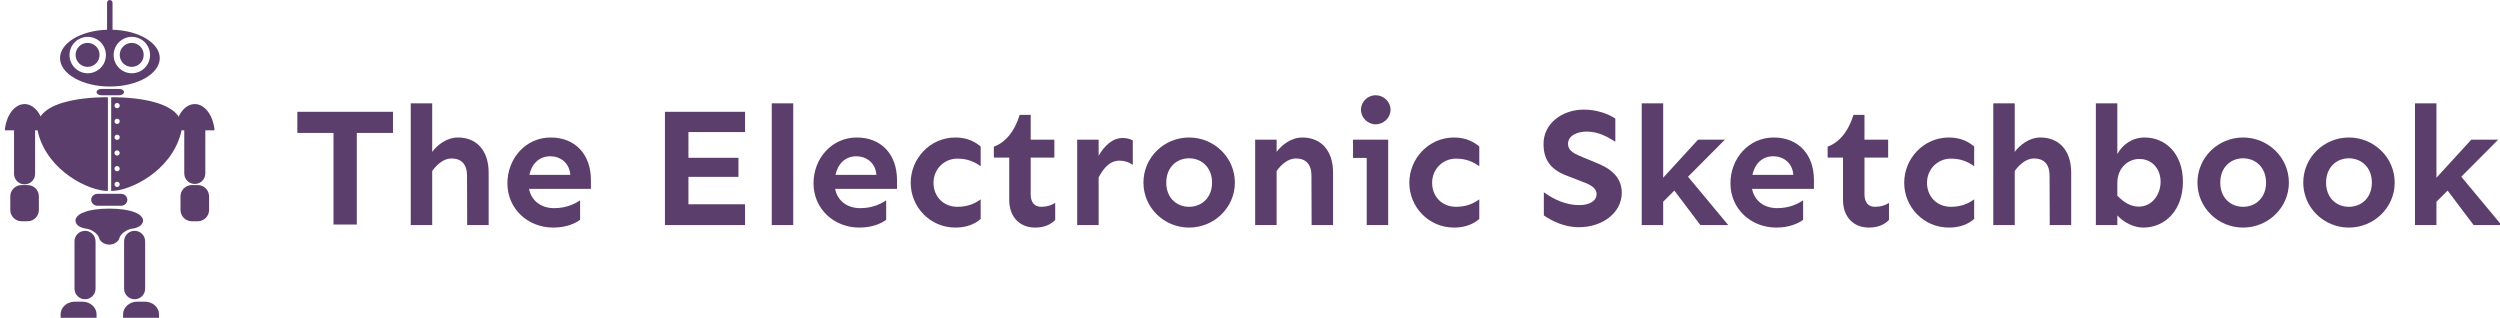 <?xml version="1.0" encoding="utf-8"?>
<!-- Generator: Adobe Illustrator 15.0.0, SVG Export Plug-In . SVG Version: 6.00 Build 0)  -->
<!DOCTYPE svg PUBLIC "-//W3C//DTD SVG 1.1//EN" "http://www.w3.org/Graphics/SVG/1.1/DTD/svg11.dtd">
<svg version="1.1" id="Layer_1" xmlns="http://www.w3.org/2000/svg" xmlns:xlink="http://www.w3.org/1999/xlink" x="0px" y="0px"
	 width="520px" height="66.109px" viewBox="-36.506 0 520 66.109" enable-background="new -36.506 0 520 66.109"
	 xml:space="preserve">
<g>
	<rect x="24.35" y="13.114" fill="none" width="387.132" height="43.986"/>
	<g enable-background="new    ">
		<path fill="#5C3E6C" d="M45.235,27.65h-7.523v19.055H32.86V27.65h-7.523v-4.395h19.898V27.65z"/>
		<path fill="#5C3E6C" d="M65.134,35.912V46.81h-4.465L60.634,36.51c0-2.391-1.23-3.551-3.234-3.551
			c-1.582,0-2.988,1.195-4.008,2.602v11.25h-4.465V21.498h4.465v10.09c1.09-1.441,2.988-2.988,5.379-2.988
			C62.392,28.599,65.134,31.06,65.134,35.912z"/>
		<path fill="#5C3E6C" d="M86.404,39.287H73.537c0.457,2.426,2.461,4.008,5.203,4.008c2.602,0,4.324-0.914,5.414-1.617v4.043
			c-0.984,0.738-2.883,1.617-5.59,1.617c-5.238,0-9.527-3.867-9.527-9.211c0-5.168,3.797-9.527,9-9.527
			c5.238,0,8.367,3.656,8.367,8.824V39.287z M82.115,36.369c-0.176-2.566-2.145-3.867-4.184-3.867c-2.215,0-3.832,1.512-4.324,3.867
			H82.115z"/>
		<path fill="#5C3E6C" d="M106.688,27.474v5.344h10.406v3.973h-10.406v5.695h11.777v4.324h-16.664V23.256h16.664v4.219H106.688z"/>
		<path fill="#5C3E6C" d="M128.485,46.81h-4.465V21.498h4.465V46.81z"/>
		<path fill="#5C3E6C" d="M150.072,39.287h-12.867c0.457,2.426,2.461,4.008,5.203,4.008c2.602,0,4.324-0.914,5.414-1.617v4.043
			c-0.984,0.738-2.883,1.617-5.59,1.617c-5.238,0-9.527-3.867-9.527-9.211c0-5.168,3.797-9.527,9-9.527
			c5.238,0,8.367,3.656,8.367,8.824V39.287z M145.783,36.369c-0.176-2.566-2.145-3.867-4.184-3.867
			c-2.215,0-3.832,1.512-4.324,3.867H145.783z"/>
		<path fill="#5C3E6C" d="M167.474,30.463v4.113c-1.23-0.879-2.672-1.582-4.852-1.582c-2.707,0-4.957,2.145-4.957,5.027
			s2.074,4.992,4.957,4.992c2.18,0,3.621-0.668,4.852-1.547v4.078c-0.984,0.844-2.602,1.793-5.238,1.793
			c-5.344,0-9.316-4.324-9.316-9.316s3.973-9.422,9.316-9.422C164.873,28.599,166.49,29.654,167.474,30.463z"/>
		<path fill="#5C3E6C" d="M177.88,29.056h4.922v3.727h-4.922v7.664c0,1.582,0.738,2.566,2.18,2.566c1.266,0,2.109-0.316,2.918-0.809
			v3.551c-0.879,0.879-2.145,1.582-4.184,1.582c-3.164,0-5.379-2.18-5.379-5.73v-8.824h-3.199v-2.285
			c2.285-0.809,4.254-2.988,5.379-6.609h2.285V29.056z"/>
		<path fill="#5C3E6C" d="M197.005,28.705c0.809,0,1.477,0.176,2.109,0.492v5.098c-0.809-0.562-1.688-0.879-2.743-0.879
			c-2.039,0-3.305,1.512-4.359,3.48v9.914h-4.465V29.056h4.465v3.34C193.243,30.287,194.896,28.705,197.005,28.705L197.005,28.705z"
			/>
		<path fill="#5C3E6C" d="M220.349,37.986c0,5.238-4.359,9.352-9.527,9.352s-9.492-4.113-9.492-9.352
			c0-5.273,4.324-9.387,9.492-9.387S220.349,32.713,220.349,37.986z M206.076,37.986c0,3.234,2.215,5.027,4.746,5.027
			s4.781-1.793,4.781-5.027s-2.25-5.062-4.781-5.062S206.076,34.752,206.076,37.986z"/>
		<path fill="#5C3E6C" d="M234.411,28.6c3.621,0,6.363,2.46,6.363,7.312V46.81h-4.465l-0.035-10.301c0-2.391-1.23-3.551-3.234-3.551
			c-1.582,0-2.988,1.195-4.008,2.602v11.25h-4.465V29.056h4.465v2.531C230.122,30.146,232.021,28.599,234.411,28.6L234.411,28.6z"/>
		<path fill="#5C3E6C" d="M252.235,29.056V46.81h-4.465V32.853h-2.848v-3.797H252.235z M246.575,22.834
			c0-1.652,1.371-3.023,3.059-3.023s3.094,1.371,3.094,3.023c0,1.617-1.406,3.023-3.094,3.023S246.575,24.451,246.575,22.834z"/>
		<path fill="#5C3E6C" d="M271.185,30.463v4.113c-1.23-0.879-2.672-1.582-4.852-1.582c-2.707,0-4.957,2.145-4.957,5.027
			s2.074,4.992,4.957,4.992c2.18,0,3.621-0.668,4.852-1.547v4.078c-0.984,0.844-2.602,1.793-5.238,1.793
			c-5.344,0-9.316-4.324-9.316-9.316s3.973-9.422,9.316-9.422C268.583,28.599,270.2,29.654,271.185,30.463z"/>
		<path fill="#5C3E6C" d="M299.485,24.662v4.816c-1.688-1.055-3.551-2.109-5.977-2.109c-1.828,0-3.867,0.773-3.867,2.566
			c0,1.547,1.547,2.145,3.516,2.953l2.883,1.195c3.305,1.406,4.781,3.41,4.781,6.012c0,4.184-4.043,7.172-8.93,7.172
			c-2.742,0-5.379-1.125-7.277-2.461V39.99c2.039,1.477,4.57,2.672,7.383,2.672c1.969,0,3.586-0.773,3.586-2.32
			c0-1.23-1.371-1.969-2.742-2.461l-3.621-1.406c-3.656-1.406-4.676-3.797-4.676-6.539c0-4.324,3.973-7.137,8.367-7.137
			C295.653,22.799,297.974,23.677,299.485,24.662z"/>
		<path fill="#5C3E6C" d="M311.755,39.638l-2.32,2.32v4.852h-4.465V21.498h4.465v15.469l7.242-7.91h5.59l-7.664,7.699l8.367,10.055
			h-5.801L311.755,39.638z"/>
		<path fill="#5C3E6C" d="M340.794,39.287h-12.867c0.457,2.426,2.461,4.008,5.203,4.008c2.602,0,4.324-0.914,5.414-1.617v4.043
			c-0.984,0.738-2.883,1.617-5.59,1.617c-5.238,0-9.527-3.867-9.527-9.211c0-5.168,3.797-9.527,9-9.527
			c5.238,0,8.367,3.656,8.367,8.824V39.287z M336.505,36.369c-0.176-2.566-2.145-3.867-4.184-3.867
			c-2.215,0-3.832,1.512-4.324,3.867H336.505z"/>
		<path fill="#5C3E6C" d="M351.306,29.056h4.922v3.727h-4.922v7.664c0,1.582,0.738,2.566,2.18,2.566
			c1.266,0,2.109-0.316,2.918-0.809v3.551c-0.879,0.879-2.145,1.582-4.184,1.582c-3.164,0-5.379-2.18-5.379-5.73v-8.824h-3.199
			v-2.285c2.285-0.809,4.254-2.988,5.379-6.609h2.285V29.056z"/>
		<path fill="#5C3E6C" d="M374.122,30.463v4.113c-1.23-0.879-2.672-1.582-4.852-1.582c-2.707,0-4.957,2.145-4.957,5.027
			s2.074,4.992,4.957,4.992c2.18,0,3.621-0.668,4.852-1.547v4.078c-0.984,0.844-2.602,1.793-5.238,1.793
			c-5.344,0-9.316-4.324-9.316-9.316s3.973-9.422,9.316-9.422C371.521,28.599,373.138,29.654,374.122,30.463z"/>
		<path fill="#5C3E6C" d="M394.302,35.912V46.81h-4.465l-0.035-10.301c0-2.391-1.23-3.551-3.234-3.551
			c-1.582,0-2.988,1.195-4.008,2.602v11.25h-4.465V21.498h4.465v10.09c1.09-1.441,2.988-2.988,5.379-2.988
			C391.56,28.599,394.302,31.06,394.302,35.912z"/>
		<path fill="#5C3E6C" d="M403.899,32.045c1.055-1.934,3.059-3.445,5.695-3.445c4.254,0,7.945,3.27,7.945,9.211
			c0,5.906-3.691,9.527-8.262,9.527c-1.934,0-4.043-1.055-5.379-2.531v2.004h-4.465V21.498h4.465V32.045z M403.899,38.127v2.566
			c1.266,1.336,2.742,2.285,4.465,2.285c2.777,0,4.535-2.531,4.535-5.168c0-2.672-1.758-4.746-4.43-4.746
			C406.114,33.064,403.864,34.963,403.899,38.127z"/>
		<path fill="#5C3E6C" d="M439.583,37.986c0,5.238-4.359,9.352-9.527,9.352s-9.492-4.113-9.492-9.352
			c0-5.273,4.324-9.387,9.492-9.387S439.583,32.713,439.583,37.986z M425.31,37.986c0,3.234,2.215,5.027,4.746,5.027
			s4.781-1.793,4.781-5.027s-2.25-5.062-4.781-5.062S425.31,34.752,425.31,37.986z"/>
		<path fill="#5C3E6C" d="M461.591,37.986c0,5.238-4.359,9.352-9.527,9.352s-9.492-4.113-9.492-9.352
			c0-5.273,4.324-9.387,9.492-9.387S461.591,32.713,461.591,37.986z M447.317,37.986c0,3.234,2.215,5.027,4.746,5.027
			s4.781-1.793,4.781-5.027s-2.25-5.062-4.781-5.062S447.317,34.752,447.317,37.986z"/>
		<path fill="#5C3E6C" d="M472.595,39.638l-2.32,2.32v4.852h-4.465V21.498h4.465v15.469l7.242-7.91h5.59l-7.664,7.699l8.367,10.055
			h-5.801L472.595,39.638z"/>
	</g>
</g>
<g>
	<g>
		<g>
			<circle fill="#5C3E6C" cx="-18.291" cy="11.416" r="2.493"/>
			<circle fill="#5C3E6C" cx="-9.111" cy="11.416" r="2.493"/>
			<path fill="#5C3E6C" d="M-13.098,6.182v-5.61c0-0.315-0.256-0.571-0.57-0.571c-0.315,0-0.57,0.256-0.57,0.571v5.612
				c-5.453,0.175-9.78,2.75-9.78,5.901c0,3.266,4.644,5.912,10.373,5.912c5.728,0,10.372-2.646,10.372-5.912
				C-3.274,8.925-7.624,6.344-13.098,6.182z M-18.262,15.237c-2.091,0-3.786-1.695-3.786-3.786s1.695-3.786,3.786-3.786
				c2.091,0,3.786,1.695,3.786,3.786S-16.171,15.237-18.262,15.237z M-9.082,15.237c-2.091,0-3.786-1.695-3.786-3.786
				s1.695-3.786,3.786-3.786c2.091,0,3.786,1.695,3.786,3.786S-6.991,15.237-9.082,15.237z"/>
		</g>
		<path fill="#5C3E6C" d="M-14.062,20.228c0,0-16.566-0.429-14.492,7.502c2.074,7.93,10.625,12.027,14.492,11.985V20.228z"/>
		<path fill="#5C3E6C" d="M-10.711,19.153c0,0.364-0.452,0.66-1.011,0.66h-3.689c-0.559,0-1.011-0.296-1.011-0.66l0,0
			c0-0.364,0.452-0.659,1.011-0.659h3.689C-11.163,18.494-10.711,18.789-10.711,19.153L-10.711,19.153z"/>
		<path fill="#5C3E6C" d="M-10.015,41.557c0,0.687-0.596,1.242-1.332,1.242h-4.861c-0.736,0-1.333-0.557-1.333-1.242l0,0
			c0-0.688,0.597-1.243,1.333-1.243h4.861C-10.611,40.313-10.015,40.87-10.015,41.557L-10.015,41.557z"/>
		<path fill="#5C3E6C" d="M-6.77,45.631c-0.256-0.772-1.025-1.258-1.965-1.56c-1.053-0.407-2.917-0.679-5.043-0.679
			s-3.99,0.271-5.043,0.679c-0.939,0.302-1.709,0.786-1.964,1.56c0,0-0.413,1.64,2.492,1.967c0,0,2.08,0.483,2.492,2.168
			c0,0,0.521,1.076,2.022,1.12c1.502-0.044,2.022-1.12,2.022-1.12c0.412-1.685,2.492-2.168,2.492-2.168
			C-6.358,47.27-6.77,45.631-6.77,45.631z"/>
		<path fill="#5C3E6C" d="M-13.382,20.228v19.487C-9.515,39.758-0.965,35.659,1.11,27.73C3.184,19.8-13.382,20.228-13.382,20.228z
			 M-12.148,38.891c-0.3,0-0.542-0.243-0.542-0.543c0-0.301,0.242-0.543,0.542-0.543c0.3,0,0.543,0.242,0.543,0.543
			C-11.605,38.648-11.848,38.891-12.148,38.891z M-12.148,35.627c-0.3,0-0.542-0.243-0.542-0.543s0.242-0.543,0.542-0.543
			c0.3,0,0.543,0.243,0.543,0.543S-11.848,35.627-12.148,35.627z M-12.148,32.363c-0.3,0-0.542-0.243-0.542-0.543
			s0.242-0.542,0.542-0.542c0.3,0,0.543,0.242,0.543,0.542S-11.848,32.363-12.148,32.363z M-12.148,29.094
			c-0.3,0-0.542-0.242-0.542-0.543c0-0.3,0.242-0.543,0.542-0.543c0.3,0,0.543,0.243,0.543,0.543
			C-11.605,28.851-11.848,29.094-12.148,29.094z M-12.148,25.779c-0.3,0-0.542-0.242-0.542-0.542s0.242-0.543,0.542-0.543
			c0.3,0,0.543,0.243,0.543,0.543S-11.848,25.779-12.148,25.779z M-12.148,22.507c-0.3,0-0.542-0.242-0.542-0.543
			c0-0.3,0.242-0.543,0.542-0.543c0.3,0,0.543,0.243,0.543,0.543C-11.605,22.264-11.848,22.507-12.148,22.507z"/>
		<path fill="#5C3E6C" d="M-27.284,27.106c-0.271-3.083-2.009-5.461-4.111-5.461s-3.839,2.378-4.11,5.461H-27.284z"/>
		<path fill="#5C3E6C" d="M8.121,27.106c-0.271-3.083-2.008-5.461-4.111-5.461s-3.838,2.378-4.11,5.461H8.121z"/>
		<path fill="#5C3E6C" d="M6.983,43.667c0,1.3-1.054,2.354-2.353,2.354H3.39c-1.3,0-2.353-1.054-2.353-2.354v-2.818
			c0-1.301,1.053-2.354,2.353-2.354h1.24c1.299,0,2.353,1.053,2.353,2.354V43.667z"/>
		<path fill="#5C3E6C" d="M-16.631,60.052c0,1.211-0.981,2.19-2.19,2.19l0,0c-1.21,0-2.191-0.979-2.191-2.19v-9.851
			c0-1.211,0.981-2.189,2.191-2.189l0,0c1.209,0,2.19,0.979,2.19,2.189V60.052z"/>
		<path fill="#5C3E6C" d="M-16.423,66.109v-0.74c0-1.449-1.323-2.624-2.957-2.624h-1.561c-1.633,0-2.956,1.175-2.956,2.624v0.74
			H-16.423z"/>
		<path fill="#5C3E6C" d="M-10.695,60.052c0,1.211,0.98,2.19,2.19,2.19l0,0c1.21,0,2.19-0.979,2.19-2.19v-9.851
			c0-1.211-0.98-2.191-2.19-2.191l0,0c-1.21,0-2.19,0.98-2.19,2.191V60.052z"/>
		<path fill="#5C3E6C" d="M-10.903,66.108v-0.739c0-1.449,1.324-2.624,2.957-2.624h1.561c1.633,0,2.956,1.175,2.956,2.624v0.739
			H-10.903z"/>
		<path fill="#5C3E6C" d="M-29.204,36.158c0,1.21-0.981,2.19-2.191,2.19l0,0c-1.21,0-2.19-0.98-2.19-2.19v-9.852
			c0-1.21,0.98-2.19,2.19-2.19l0,0c1.21,0,2.191,0.98,2.191,2.19V36.158z"/>
		<path fill="#5C3E6C" d="M6.201,36.075c0,1.209-0.98,2.19-2.191,2.19l0,0c-1.209,0-2.19-0.981-2.19-2.19v-9.852
			c0-1.21,0.981-2.19,2.19-2.19l0,0c1.211,0,2.191,0.98,2.191,2.19V36.075z"/>
		<path fill="#5C3E6C" d="M-28.422,43.667c0,1.3-1.054,2.354-2.353,2.354h-1.241c-1.299,0-2.353-1.054-2.353-2.354v-2.818
			c0-1.301,1.054-2.354,2.353-2.354h1.241c1.299,0,2.353,1.053,2.353,2.354V43.667z"/>
	</g>
</g>
</svg>
